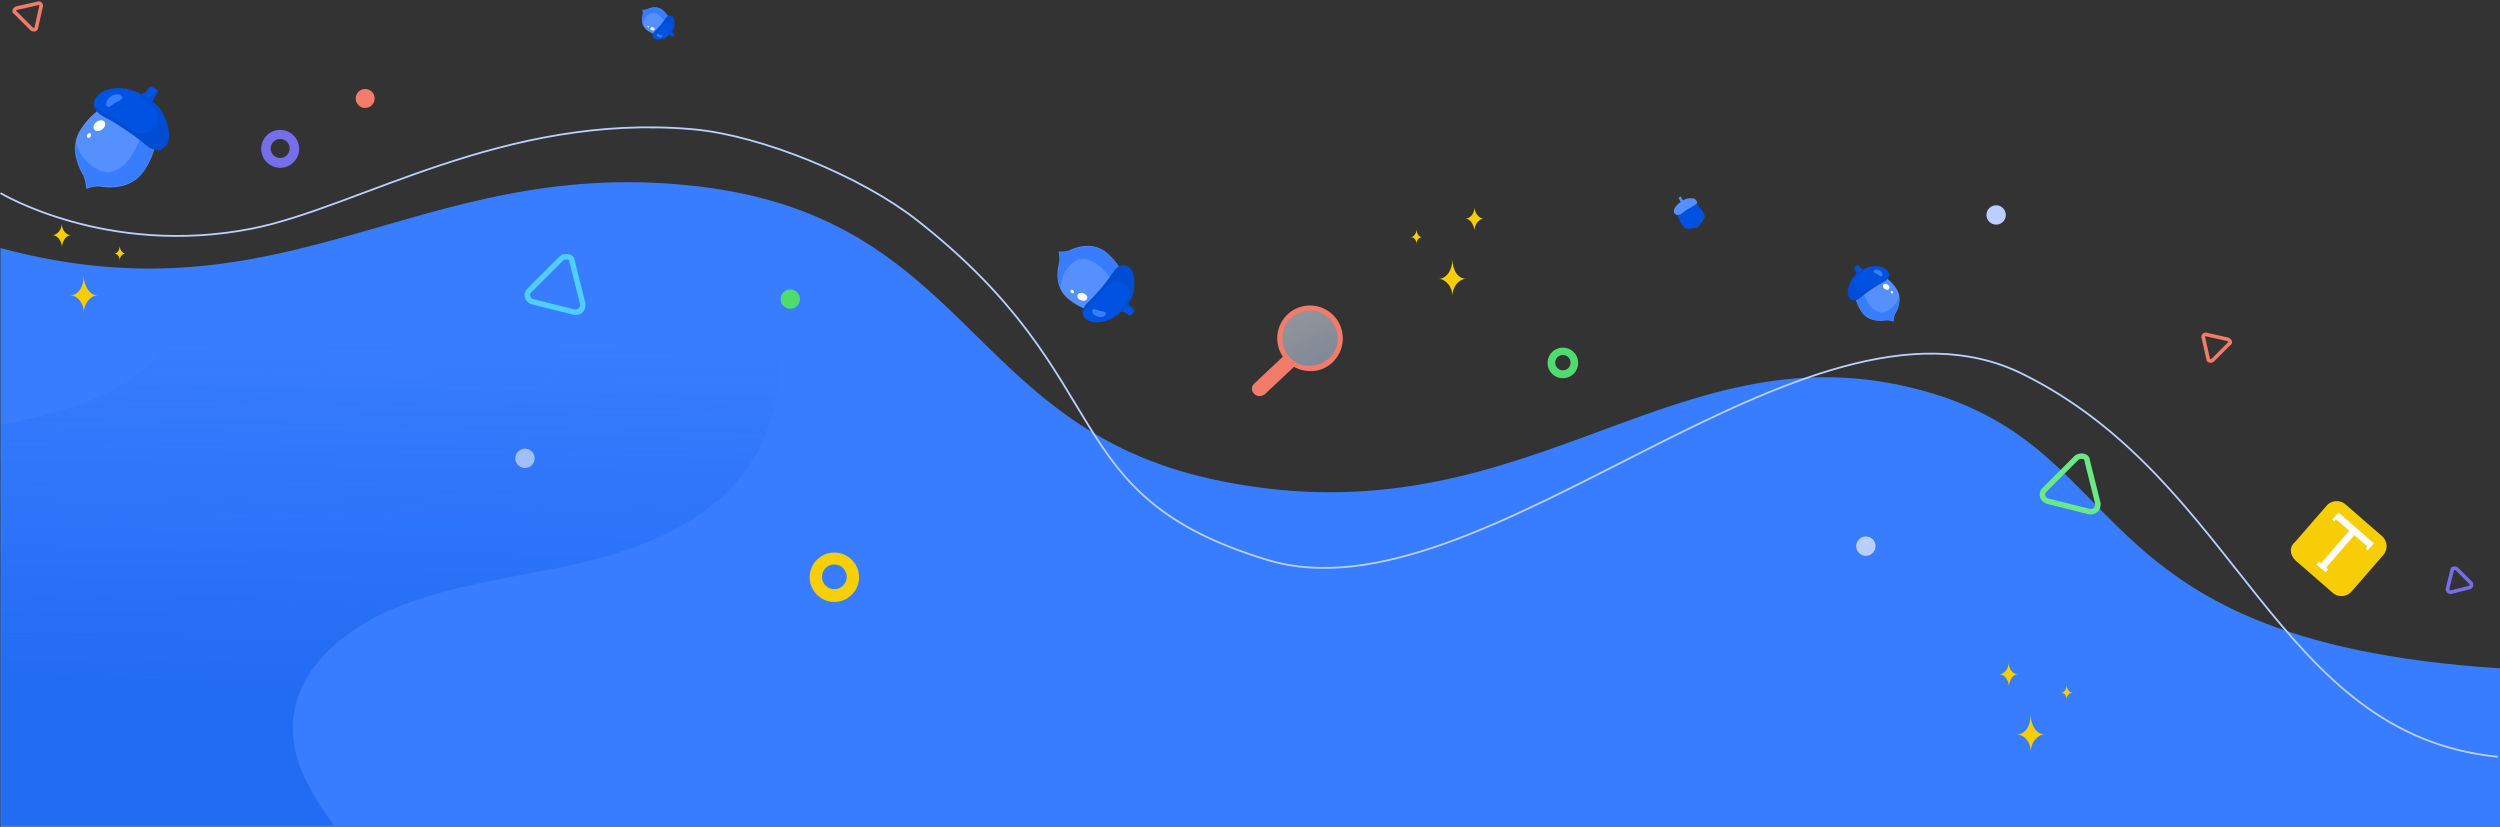 <svg xmlns="http://www.w3.org/2000/svg" xmlns:xlink="http://www.w3.org/1999/xlink" width="1366.258" height="452.042" viewBox="0 0 1366.258 452.042"><rect x="0" y="0" width="1366.258" height="452.042" fill="#333333" stroke="none"/><defs><style>.a{fill:#387dff;}.b{fill:#5690ff;}.c,.g,.i,.j,.p,.t{fill:none;}.d{fill:#fffffe;}.e{fill:#0052e0;}.f{fill:#003ea9;opacity:0.257;}.g{stroke:#b9cfff;}.h{fill:#f7ce05;}.i{stroke:#6aea87;}.i,.j,.p,.t{stroke-miterlimit:10;}.i,.j{stroke-width:3px;}.j{stroke:#4fceff;}.k{fill:#b9cfff;}.l{fill:#4fdc6f;}.m{fill:#f37b6a;}.n,.w{opacity:0.5;}.n{fill:url(#a);}.o{fill:#fff;}.p{stroke:#f37b6a;}.p,.t{stroke-width:2px;}.q{fill:#766de8;}.r{fill:#f7cf06;}.s{fill:#f37c6a;}.t{stroke:#766de8;}.u{fill:#0051e0;}.v{fill:#5590ff;}.w{stroke:rgba(0,0,0,0);fill:url(#b);}</style><linearGradient id="a" x1="0.286" y1="0.24" x2="0.847" y2="0.773" gradientUnits="objectBoundingBox"><stop offset="0" stop-color="#edf4ff"/><stop offset="1" stop-color="#cfe0ff"/></linearGradient><linearGradient id="b" x1="0.137" y1="0.741" x2="0.154" y2="0.069" gradientUnits="objectBoundingBox"><stop offset="0" stop-color="#0052e0" stop-opacity="0.796"/><stop offset="1" stop-color="#0052e0" stop-opacity="0"/></linearGradient></defs><g transform="translate(0.258 -288.426)"><path class="a" d="M0,352.469V36.007c157.183,42.138,227.287-49.43,376.183-34.3C529.919,17.329,526.829,132.939,662.51,162.374c166.095,36.034,245.311-78.861,375.243-51.552,133.4,28.038,88.179,139.3,328.248,154.864v86.783Z" transform="translate(0 388)"/><g transform="translate(-134.935 -190.878) rotate(34)"><path class="b" d="M16.417,50.018c-.376-.29-.741-.554-1.1-.793C9.177,46.361,0,40.144,0,28.58,0,11.21,9.242,0,20.708,0,32.088,0,41.416,11.21,41.416,28.58c0,11.865-9.662,18.1-15.786,20.862a21.06,21.06,0,0,0-4.942,4.985A24.2,24.2,0,0,0,16.417,50.018Z" transform="translate(455.755 326.839)"/><path class="c" d="M16.417,50.018c-.376-.29-.741-.554-1.1-.793C9.177,46.361,0,40.144,0,28.58,0,11.21,9.242,0,20.708,0,32.088,0,41.416,11.21,41.416,28.58c0,11.865-9.662,18.1-15.786,20.862a21.06,21.06,0,0,0-4.942,4.985A24.2,24.2,0,0,0,16.417,50.018Z" transform="translate(455.755 326.839)"/><ellipse class="d" cx="3.508" cy="2.567" rx="3.508" ry="2.567" transform="translate(459.467 350.998) rotate(-69.849)"/><ellipse class="d" cx="1.027" cy="1.369" rx="1.027" ry="1.369" transform="matrix(0.997, -0.072, 0.072, 0.997, 460.282, 354.987)"/><path class="a" d="M235.272,231.229a17.527,17.527,0,0,0,2.973-10.493c-.595-15.952-7.815-26.7-17.924-28.237a53.757,53.757,0,0,1,7.73,28.407s-.51,12.114-10.109,13.734A22.515,22.515,0,0,1,199,229.353c2.548,5.374,7.22,8.957,12.062,11.431a22.047,22.047,0,0,1,6.541,5.886s2.718-4.009,6.2-5.716c.085,0,2.294-1.194,2.548-1.365,0,0,2.379-1.536,3.483-2.389a.083.083,0,0,0,.085-.085A23.437,23.437,0,0,0,235.272,231.229Z" transform="translate(258.839 134.159)"/><path class="e" d="M35.613,28.405c-4.706-.77-20.109-.77-24.815,0-7.1.856-10.525-1.2-10.782-5.99C-.326,17.624,4.722,11.548,11.483,8.81a30.379,30.379,0,0,1,8.066-1.97,4.1,4.1,0,0,0,1.261-2.65A21.673,21.673,0,0,0,20.9,1.964,1.973,1.973,0,0,1,21.836.253L25.118,0s.808.275.971.546a3.218,3.218,0,0,1,.369,1.675,11.238,11.238,0,0,0,.575,4.508,19.919,19.919,0,0,1,7.9,2.081c6.332,3.594,11.808,8.813,11.466,13.605-.292,4.084-2.759,6.179-7.879,6.179A24.383,24.383,0,0,1,35.613,28.405Z" transform="translate(453 314.692)"/><path class="f" d="M0,26.355a19.314,19.314,0,0,0,7.616.342,137.966,137.966,0,0,1,16.429-.6c4.792.085,10.011-3.765,10.011-8.642a11.178,11.178,0,0,0-.428-3.765,5.126,5.126,0,0,0-3.08-3.423c-5.9-2.31-13.691-2.225-14.632-3.252l6.244-.525A6.8,6.8,0,0,0,23.7,1.711,5.83,5.83,0,0,0,23.532,0,2.247,2.247,0,0,1,24.9,2.225a11.413,11.413,0,0,0,.544,4.441l1.367.113a21.542,21.542,0,0,1,11.009,4.944c4.193,3.252,7.274,7.1,7.188,10.525a5.937,5.937,0,0,1-3.081,5.22s-.77.685-3.508.941a73.54,73.54,0,0,1-7.958-.514c-6.5-.428-17.371-.342-21.221.343a22.864,22.864,0,0,1-2.98.212C3.328,28.45,1.24,27.726,0,26.355Z" transform="translate(454.557 314.688)"/><path class="a" d="M.46,8.131c-.7-.614-.614-1.4.351-2.544A28.135,28.135,0,0,0,3.794,1.375C4.5.059,5.2-.292,6.076.235h0c.79.439,1.141,2.018.79,3.509A6.771,6.771,0,0,1,4.058,7.78c-1.6,1.1-2.9.877-3.6.351Z" transform="matrix(-0.985, 0.174, -0.174, -0.985, 466.31, 336.509)"/></g><g transform="matrix(0.643, -0.766, 0.766, 0.643, 566.284, 440.123)"><path class="b" d="M13,3.492c-.3.23-.587.439-.874.628C7.269,6.389,0,11.313,0,20.472,0,34.23,7.32,43.109,16.4,43.109c9.014,0,16.4-8.879,16.4-22.637,0-9.4-7.653-14.337-12.5-16.524A16.681,16.681,0,0,1,16.386,0,19.164,19.164,0,0,1,13,3.492Z" transform="translate(2.182 0)"/><path class="c" d="M13,3.492c-.3.23-.587.439-.874.628C7.269,6.389,0,11.313,0,20.472,0,34.23,7.32,43.109,16.4,43.109c9.014,0,16.4-8.879,16.4-22.637,0-9.4-7.653-14.337-12.5-16.524A16.681,16.681,0,0,1,16.386,0,19.164,19.164,0,0,1,13,3.492Z" transform="translate(2.182 0)"/><ellipse class="d" cx="2.779" cy="2.033" rx="2.779" ry="2.033" transform="translate(8.94 22.573) rotate(69.849)"/><ellipse class="d" cx="0.813" cy="1.084" rx="0.813" ry="1.084" transform="matrix(0.997, 0.072, -0.072, 0.997, 5.924, 18.651)"/><path class="a" d="M28.73,12.23a13.882,13.882,0,0,1,2.355,8.311c-.471,12.635-6.19,21.149-14.2,22.365a42.578,42.578,0,0,0,6.123-22.5S22.607,10.811,15,9.527A17.833,17.833,0,0,0,0,13.716C2.018,9.46,5.719,6.622,9.554,4.662A17.462,17.462,0,0,0,14.735,0a15.328,15.328,0,0,0,4.912,4.527c.067,0,1.817.946,2.018,1.081,0,0,1.884,1.216,2.759,1.892a.066.066,0,0,1,.067.068A18.563,18.563,0,0,1,28.73,12.23Z" transform="translate(3.833 0.346)"/><path class="e" d="M28.207.15A105.787,105.787,0,0,1,8.553.15C2.927-.528.216,1.1.013,4.894-.258,8.69,3.74,13.5,9.095,15.67a24.062,24.062,0,0,0,6.389,1.561,3.248,3.248,0,0,1,1,2.1,17.166,17.166,0,0,1,.068,1.762,1.563,1.563,0,0,0,.746,1.356l2.6.2s.64-.218.769-.433a2.549,2.549,0,0,0,.292-1.327,8.9,8.9,0,0,1,.455-3.571,15.777,15.777,0,0,0,6.255-1.648c5.015-2.846,9.353-6.981,9.082-10.776C36.516,1.659,34.562,0,30.507,0A19.312,19.312,0,0,0,28.207.15Z" transform="translate(0 30.082)"/><path class="f" d="M0,1.659a15.3,15.3,0,0,1,6.032-.271,109.277,109.277,0,0,0,13.013.474c3.8-.068,7.929,2.982,7.929,6.845a8.853,8.853,0,0,1-.339,2.982A4.06,4.06,0,0,1,24.2,14.4c-4.677,1.83-10.844,1.762-11.59,2.575l4.945.415a5.382,5.382,0,0,1,1.222,3.787,4.618,4.618,0,0,1-.135,1.356,1.78,1.78,0,0,0,1.085-1.762,9.039,9.039,0,0,1,.431-3.518l1.083-.089a17.062,17.062,0,0,0,8.72-3.916c3.321-2.576,5.761-5.625,5.693-8.337A4.7,4.7,0,0,0,33.21.778,5.309,5.309,0,0,0,30.431.032a58.247,58.247,0,0,0-6.3.407C18.977.778,10.37.71,7.32.168A18.11,18.11,0,0,0,4.96,0C2.636,0,.982.573,0,1.659Z" transform="translate(1.233 30.199)"/><path class="a" d="M.365.344C-.191.83-.122,1.456.643,2.359A22.285,22.285,0,0,1,3.005,5.695c.556,1.042,1.112,1.32,1.807.9h0c.625-.347.9-1.6.625-2.78A5.363,5.363,0,0,0,3.214.622,2.4,2.4,0,0,0,.365.344Z" transform="matrix(-0.985, -0.174, 0.174, -0.985, 9.365, 42.131)"/></g><g transform="matrix(0.643, -0.766, 0.766, 0.643, 345.792, 299.751)"><path class="b" d="M5.495,1.476c-.126.1-.248.185-.37.265C3.072,2.7,0,4.78,0,8.651c0,5.814,3.093,9.566,6.931,9.566,3.809,0,6.931-3.752,6.931-9.566,0-3.971-3.234-6.058-5.284-6.983A7.049,7.049,0,0,1,6.924,0,8.1,8.1,0,0,1,5.495,1.476Z" transform="translate(0.922 0)"/><path class="c" d="M5.495,1.476c-.126.1-.248.185-.37.265C3.072,2.7,0,4.78,0,8.651c0,5.814,3.093,9.566,6.931,9.566,3.809,0,6.931-3.752,6.931-9.566,0-3.971-3.234-6.058-5.284-6.983A7.049,7.049,0,0,1,6.924,0,8.1,8.1,0,0,1,5.495,1.476Z" transform="translate(0.922 0)"/><ellipse class="d" cx="1.174" cy="0.859" rx="1.174" ry="0.859" transform="translate(3.778 9.539) rotate(69.849)"/><ellipse class="d" cx="0.344" cy="0.458" rx="0.344" ry="0.458" transform="matrix(0.997, 0.072, -0.072, 0.997, 2.504, 7.882)"/><path class="a" d="M12.14,5.168a5.866,5.866,0,0,1,1,3.512c-.2,5.339-2.616,8.937-6,9.451A17.993,17.993,0,0,0,9.724,8.623s-.171-4.054-3.383-4.6A7.536,7.536,0,0,0,0,5.8,8.6,8.6,0,0,1,4.037,1.97,7.379,7.379,0,0,0,6.227,0,6.477,6.477,0,0,0,8.3,1.913c.028,0,.768.4.853.457,0,0,.8.514,1.166.8a.028.028,0,0,1,.028.029A7.844,7.844,0,0,1,12.14,5.168Z" transform="translate(1.62 0.146)"/><path class="e" d="M11.92.063a44.7,44.7,0,0,1-8.306,0c-2.377-.286-3.523.4-3.609,2-.115,1.6,1.575,3.637,3.838,4.554a10.168,10.168,0,0,0,2.7.66,1.373,1.373,0,0,1,.422.887,7.254,7.254,0,0,1,.029.745.66.66,0,0,0,.315.573l1.1.085s.27-.092.325-.183a1.077,1.077,0,0,0,.123-.561,3.762,3.762,0,0,1,.192-1.509,6.667,6.667,0,0,0,2.643-.7c2.119-1.2,3.952-2.95,3.838-4.554C15.431.7,14.605,0,12.891,0A8.161,8.161,0,0,0,11.92.063Z" transform="translate(0 12.712)"/><path class="f" d="M0,.7A6.464,6.464,0,0,1,2.549.587a46.178,46.178,0,0,0,5.5.2C9.652.758,11.4,2.047,11.4,3.68a3.741,3.741,0,0,1-.143,1.26,1.716,1.716,0,0,1-1.031,1.146c-1.976.773-4.582.745-4.9,1.088l2.09.176a2.274,2.274,0,0,1,.516,1.6,1.951,1.951,0,0,1-.057.573.752.752,0,0,0,.458-.745,3.82,3.82,0,0,1,.182-1.486l.458-.038A7.21,7.21,0,0,0,12.659,5.6c1.4-1.088,2.435-2.377,2.406-3.523A1.987,1.987,0,0,0,14.034.329,2.243,2.243,0,0,0,12.859.014,24.614,24.614,0,0,0,10.2.186a43.2,43.2,0,0,1-7.1-.115A7.653,7.653,0,0,0,2.1,0,2.72,2.72,0,0,0,0,.7Z" transform="translate(0.521 12.761)"/><path class="a" d="M.154.145C-.081.351-.051.615.272,1a9.417,9.417,0,0,1,1,1.41c.235.44.47.558.763.382h0c.264-.147.382-.675.264-1.175A2.266,2.266,0,0,0,1.358.263,1.013,1.013,0,0,0,.154.145Z" transform="matrix(-0.985, -0.174, 0.174, -0.985, 3.957, 17.804)"/></g><g transform="translate(1045.227 456.974) rotate(146)"><path class="b" d="M9.045,2.429c-.207.16-.408.305-.608.437C5.056,4.444,0,7.869,0,14.24c0,9.57,5.091,15.746,11.409,15.746,6.27,0,11.409-6.176,11.409-15.746,0-6.537-5.323-9.972-8.7-11.493A11.6,11.6,0,0,1,11.4,0,13.33,13.33,0,0,1,9.045,2.429Z" transform="translate(1.518 0)"/><path class="c" d="M9.045,2.429c-.207.16-.408.305-.608.437C5.056,4.444,0,7.869,0,14.24c0,9.57,5.091,15.746,11.409,15.746,6.27,0,11.409-6.176,11.409-15.746,0-6.537-5.323-9.972-8.7-11.493A11.6,11.6,0,0,1,11.4,0,13.33,13.33,0,0,1,9.045,2.429Z" transform="translate(1.518 0)"/><ellipse class="d" cx="1.933" cy="1.414" rx="1.933" ry="1.414" transform="translate(6.218 15.701) rotate(69.849)"/><ellipse class="d" cx="0.566" cy="0.754" rx="0.566" ry="0.754" transform="matrix(0.997, 0.072, -0.072, 0.997, 4.121, 12.973)"/><path class="a" d="M19.983,8.507a9.656,9.656,0,0,1,1.638,5.781c-.328,8.789-4.306,14.71-9.875,15.556a29.616,29.616,0,0,0,4.259-15.65s-.281-6.674-5.569-7.567A12.4,12.4,0,0,0,0,9.541a14.149,14.149,0,0,1,6.646-6.3A12.146,12.146,0,0,0,10.249,0a10.662,10.662,0,0,0,3.416,3.149c.047,0,1.264.658,1.4.752,0,0,1.31.846,1.919,1.316a.046.046,0,0,1,.047.047A12.912,12.912,0,0,1,19.983,8.507Z" transform="translate(2.666 0.24)"/><path class="e" d="M19.62.1A73.582,73.582,0,0,1,5.949.1C2.036-.367.15.764.009,3.4-.179,6.044,2.6,9.391,6.326,10.9a16.736,16.736,0,0,0,4.444,1.086,2.259,2.259,0,0,1,.694,1.46,11.94,11.94,0,0,1,.047,1.226,1.087,1.087,0,0,0,.519.943l1.808.139s.445-.152.535-.3a1.773,1.773,0,0,0,.2-.923,6.192,6.192,0,0,1,.317-2.484,10.974,10.974,0,0,0,4.35-1.146c3.489-1.98,6.506-4.856,6.317-7.5C25.4,1.154,24.04,0,21.22,0A13.433,13.433,0,0,0,19.62.1Z" transform="translate(0 20.924)"/><path class="f" d="M0,1.154A10.641,10.641,0,0,1,4.2.965a76.01,76.01,0,0,0,9.051.33c2.64-.047,5.516,2.074,5.516,4.761a6.158,6.158,0,0,1-.236,2.074,2.824,2.824,0,0,1-1.7,1.886c-3.253,1.273-7.543,1.226-8.061,1.791l3.44.289a3.743,3.743,0,0,1,.85,2.634,3.212,3.212,0,0,1-.094.943,1.238,1.238,0,0,0,.754-1.226,6.288,6.288,0,0,1,.3-2.447l.753-.062a11.868,11.868,0,0,0,6.065-2.724c2.31-1.792,4.007-3.913,3.96-5.8A3.271,3.271,0,0,0,23.1.541,3.693,3.693,0,0,0,21.167.023a40.515,40.515,0,0,0-4.384.283A71.1,71.1,0,0,1,5.091.117,12.6,12.6,0,0,0,3.45,0,4.476,4.476,0,0,0,0,1.154Z" transform="translate(0.858 21.006)"/><path class="a" d="M.254.239c-.387.338-.338.773.193,1.4A15.5,15.5,0,0,1,2.09,3.961c.387.725.773.918,1.257.628h0c.435-.242.628-1.112.435-1.933A3.731,3.731,0,0,0,2.235.433,1.667,1.667,0,0,0,.254.239Z" transform="matrix(-0.985, -0.174, 0.174, -0.985, 6.514, 29.305)"/></g><path class="g" d="M-1279,310.943s58.088,35.014,137.331,19.443c58.164-11.429,137.908-63.427,241.063-54.318,37.523,3.313,91.845,25.827,121.879,49.229C-665.82,413.275-703.94,476.1-586.388,511.5S-293.1,351.024-174.062,409.728s138.3,197.058,259.835,209.281" transform="translate(1279 83)"/><g transform="translate(28.476 410.619)"><path class="h" d="M294.693,256.922c-3.792,0-7.585,4.425-7.585,9.482h0c0-5.689-3.792-9.482-7.585-9.482,4.426,0,7.585-4.425,7.585-10.746C287.107,251.866,290.268,256.922,294.693,256.922Z" transform="translate(-270.041 -217.731)"/><path class="h" d="M277.268,215.391c-2.528,0-4.425,2.528-5.057,6.321h0c0-3.161-2.528-6.321-5.056-6.321,2.528,0,5.056-3.161,5.056-6.321C272.21,212.863,274.739,215.391,277.268,215.391Z" transform="translate(-267.154 -209.07)"/><path class="h" d="M317.178,229.162c-1.9,0-3.161,1.9-3.161,3.793h0c0-2.528-1.264-3.793-3.16-3.793,1.9,0,3.16-1.9,3.16-4.425C314.017,227.266,315.913,229.162,317.178,229.162Z" transform="translate(-277.354 -212.727)"/></g><path class="i" d="M598.88,308.041c-2.94-1.468-2.94-4.407-1.47-5.877l8.816-8.816,8.818-8.818c1.47-1.468,5.878-1.468,5.878,1.47l2.939,11.755,2.94,11.756q0,4.408-4.409,4.409l-11.757-2.939Z" transform="translate(519.466 254.161)"/><path class="j" d="M598.88,308.041c-2.94-1.468-2.94-4.407-1.47-5.877l8.816-8.816,8.818-8.818c1.47-1.468,5.878-1.468,5.878,1.47l2.939,11.755,2.94,11.756q0,4.408-4.409,4.409l-11.757-2.939Z" transform="translate(-308.534 145.161)"/><ellipse class="k" cx="5.293" cy="5.293" rx="5.293" ry="5.293" transform="translate(1085.341 400.612)"/><ellipse class="l" cx="5.293" cy="5.293" rx="5.293" ry="5.293" transform="translate(426.341 446.612)"/><ellipse class="k" cx="5.293" cy="5.293" rx="5.293" ry="5.293" transform="translate(281.341 533.612)"/><g transform="translate(701.433 449.393) rotate(19)"><path class="m" d="M156.641,94.272h0a3.744,3.744,0,0,1-1.573-5.244L166.08,68.054l7.341,3.671L162.409,92.7C160.836,94.8,158.739,95.321,156.641,94.272Z" transform="translate(-154.544 -37.775)"/><ellipse class="n" cx="16.78" cy="16.78" rx="16.78" ry="16.78" transform="translate(4.197 0.915)"/><path class="m" d="M190.168,74.73a17.909,17.909,0,1,0-11.536,22.548C188.07,94.656,193.314,84.169,190.168,74.73Zm-31.462,9.963c-2.622-7.865,2.1-16.255,9.963-18.877s16.255,2.1,18.877,9.963-2.1,16.255-9.963,18.877A14.721,14.721,0,0,1,158.706,84.693Z" transform="translate(-151.889 -62.28)"/></g><g transform="translate(1275.969 559.215) rotate(41)"><path class="h" d="M156.536,106.579h26.391a7.346,7.346,0,0,0,7.331-7.331V72.858a7.346,7.346,0,0,0-7.331-7.331H156.536a7.346,7.346,0,0,0-7.331,7.331V99.249C148.472,103.647,152.137,106.579,156.536,106.579Z" transform="translate(-149.111 -65.527)"/><path class="o" d="M174.315,66.327H150.124v5.132h1.466V69.993h9.53V93.451h-1.466v2.2h6.6v-2.2h-1.466V69.993h9.53v1.466h1.466V66.327Z" transform="translate(-142.701 -60.461)"/></g><path class="p" d="M228.457,111.608c-.632.632-2.529.632-2.529-.632l-1.264-5.689L223.4,99.6a1.4,1.4,0,0,1,1.9-1.9l5.689,1.264,5.689,1.264c1.264.632,1.9,1.9.632,2.529l-3.793,3.792Z" transform="translate(980.574 373.634)"/><g transform="translate(1092.476 650.619)"><path class="h" d="M294.693,256.922c-3.792,0-7.585,4.425-7.585,9.482h0c0-5.689-3.792-9.482-7.585-9.482,4.426,0,7.585-4.425,7.585-10.746C287.107,251.866,290.268,256.922,294.693,256.922Z" transform="translate(-270.041 -217.731)"/><path class="h" d="M277.268,215.391c-2.528,0-4.425,2.528-5.057,6.321h0c0-3.161-2.528-6.321-5.056-6.321,2.528,0,5.056-3.161,5.056-6.321C272.21,212.863,274.739,215.391,277.268,215.391Z" transform="translate(-267.154 -209.07)"/><path class="h" d="M317.178,229.162c-1.9,0-3.161,1.9-3.161,3.793h0c0-2.528-1.264-3.793-3.16-3.793,1.9,0,3.16-1.9,3.16-4.425C314.017,227.266,315.913,229.162,317.178,229.162Z" transform="translate(-277.354 -212.727)"/></g><path class="q" d="M639.537,2606.04a10.36,10.36,0,1,1,10.36-10.361A10.361,10.361,0,0,1,639.537,2606.04Zm0-15.722a5.18,5.18,0,1,0,5.18,5.18A5.18,5.18,0,0,0,639.537,2590.318Z" transform="translate(-486.683 -2225.913)"/><path class="r" d="M642.664,2612.293a13.487,13.487,0,1,1,13.487-13.488A13.488,13.488,0,0,1,642.664,2612.293Zm0-20.467a6.744,6.744,0,1,0,6.744,6.744A6.744,6.744,0,0,0,642.664,2591.826Z" transform="translate(-186.937 -1994.913)"/><path class="l" d="M637.533,2602.031a8.356,8.356,0,1,1,8.356-8.356A8.356,8.356,0,0,1,637.533,2602.031Zm0-12.68a4.178,4.178,0,1,0,4.178,4.178A4.178,4.178,0,0,0,637.533,2589.351Z" transform="translate(216.322 -2106.908)"/><ellipse class="s" cx="5.18" cy="5.18" rx="5.18" ry="5.18" transform="translate(194.135 337.051)"/><ellipse class="k" cx="5.293" cy="5.293" rx="5.293" ry="5.293" transform="translate(1014.15 581.612)"/><g transform="translate(770.777 401.619)"><path class="h" d="M279.522,256.922c3.792,0,7.585,4.425,7.585,9.482h0c0-5.689,3.792-9.482,7.585-9.482-4.426,0-7.585-4.425-7.585-10.746C287.107,251.866,283.947,256.922,279.522,256.922Z" transform="translate(-264.351 -217.731)"/><path class="h" d="M267.154,215.391c2.528,0,4.425,2.528,5.057,6.321h0c0-3.161,2.528-6.321,5.056-6.321-2.528,0-5.056-3.161-5.056-6.321C272.211,212.863,269.682,215.391,267.154,215.391Z" transform="translate(-237.445 -209.07)"/><path class="h" d="M310.857,229.162c1.9,0,3.161,1.9,3.161,3.793h0c0-2.528,1.264-3.793,3.16-3.793-1.9,0-3.16-1.9-3.16-4.425C314.018,227.266,312.121,229.162,310.857,229.162Z" transform="translate(-310.857 -212.727)"/></g><path class="p" d="M232.77,111.608c.632.632,2.529.632,2.529-.632l1.264-5.689,1.264-5.689a1.4,1.4,0,0,0-1.9-1.9l-5.689,1.264-5.689,1.264c-1.264.632-1.9,1.9-.632,2.529l3.793,3.792Z" transform="translate(-215.724 192.634)"/><path class="t" d="M608.492,294.128a1.568,1.568,0,0,0,.634-2.536l-3.8-3.8-3.805-3.805c-.634-.634-2.536-.634-2.536.635l-1.268,5.072-1.269,5.073a1.682,1.682,0,0,0,1.9,1.9l5.073-1.268Z" transform="translate(740.879 315.376)"/><g transform="translate(914.508 395.796)"><path class="u" d="M545.4,168.39l10.114-6.321s6.321,5.689,4.425,8.218c-1.264,3.161-3.792,4.425-3.161,5.057-.632-.632-2.528.632-5.689.632S545.4,168.39,545.4,168.39Z" transform="translate(-543.502 -158.276)"/><path class="v" d="M550.584,165.628c0-1.264.633-3.161,4.425-5.689a7.9,7.9,0,0,1,6.953-1.264c.632.632,1.9,1.9,1.265,2.528a35.246,35.246,0,0,1-5.057,3.161c-1.264.632-3.793,3.161-5.057,3.161C551.216,167.524,550.584,166.26,550.584,165.628Z" transform="translate(-550.584 -157.41)"/><path class="v" d="M561.968,160.282l1.265-.632-1.265-2.528-1.264.632Z" transform="translate(-558.176 -157.122)"/></g><path class="w" d="M6925.772,291.556V72.631c28.532-5.955,57.524-12.647,79.246-31.566,12.785-11.132,22.338-25.924,31.82-40.508h311.575c1.062,6.6,1.881,13.266,2.36,19.938V45.438c-1.286,15.887-5.3,31.234-13.446,44.991-18.885,31.843-55.888,48.22-91.867,56.929s-73.641,11.905-107.583,26.683c-25.685,11.185-50.39,32.225-52.647,60.14-1.734,21.368,9.471,39.41,22.259,57.375Z" transform="translate(-6925.272 447.943)"/></g></svg>